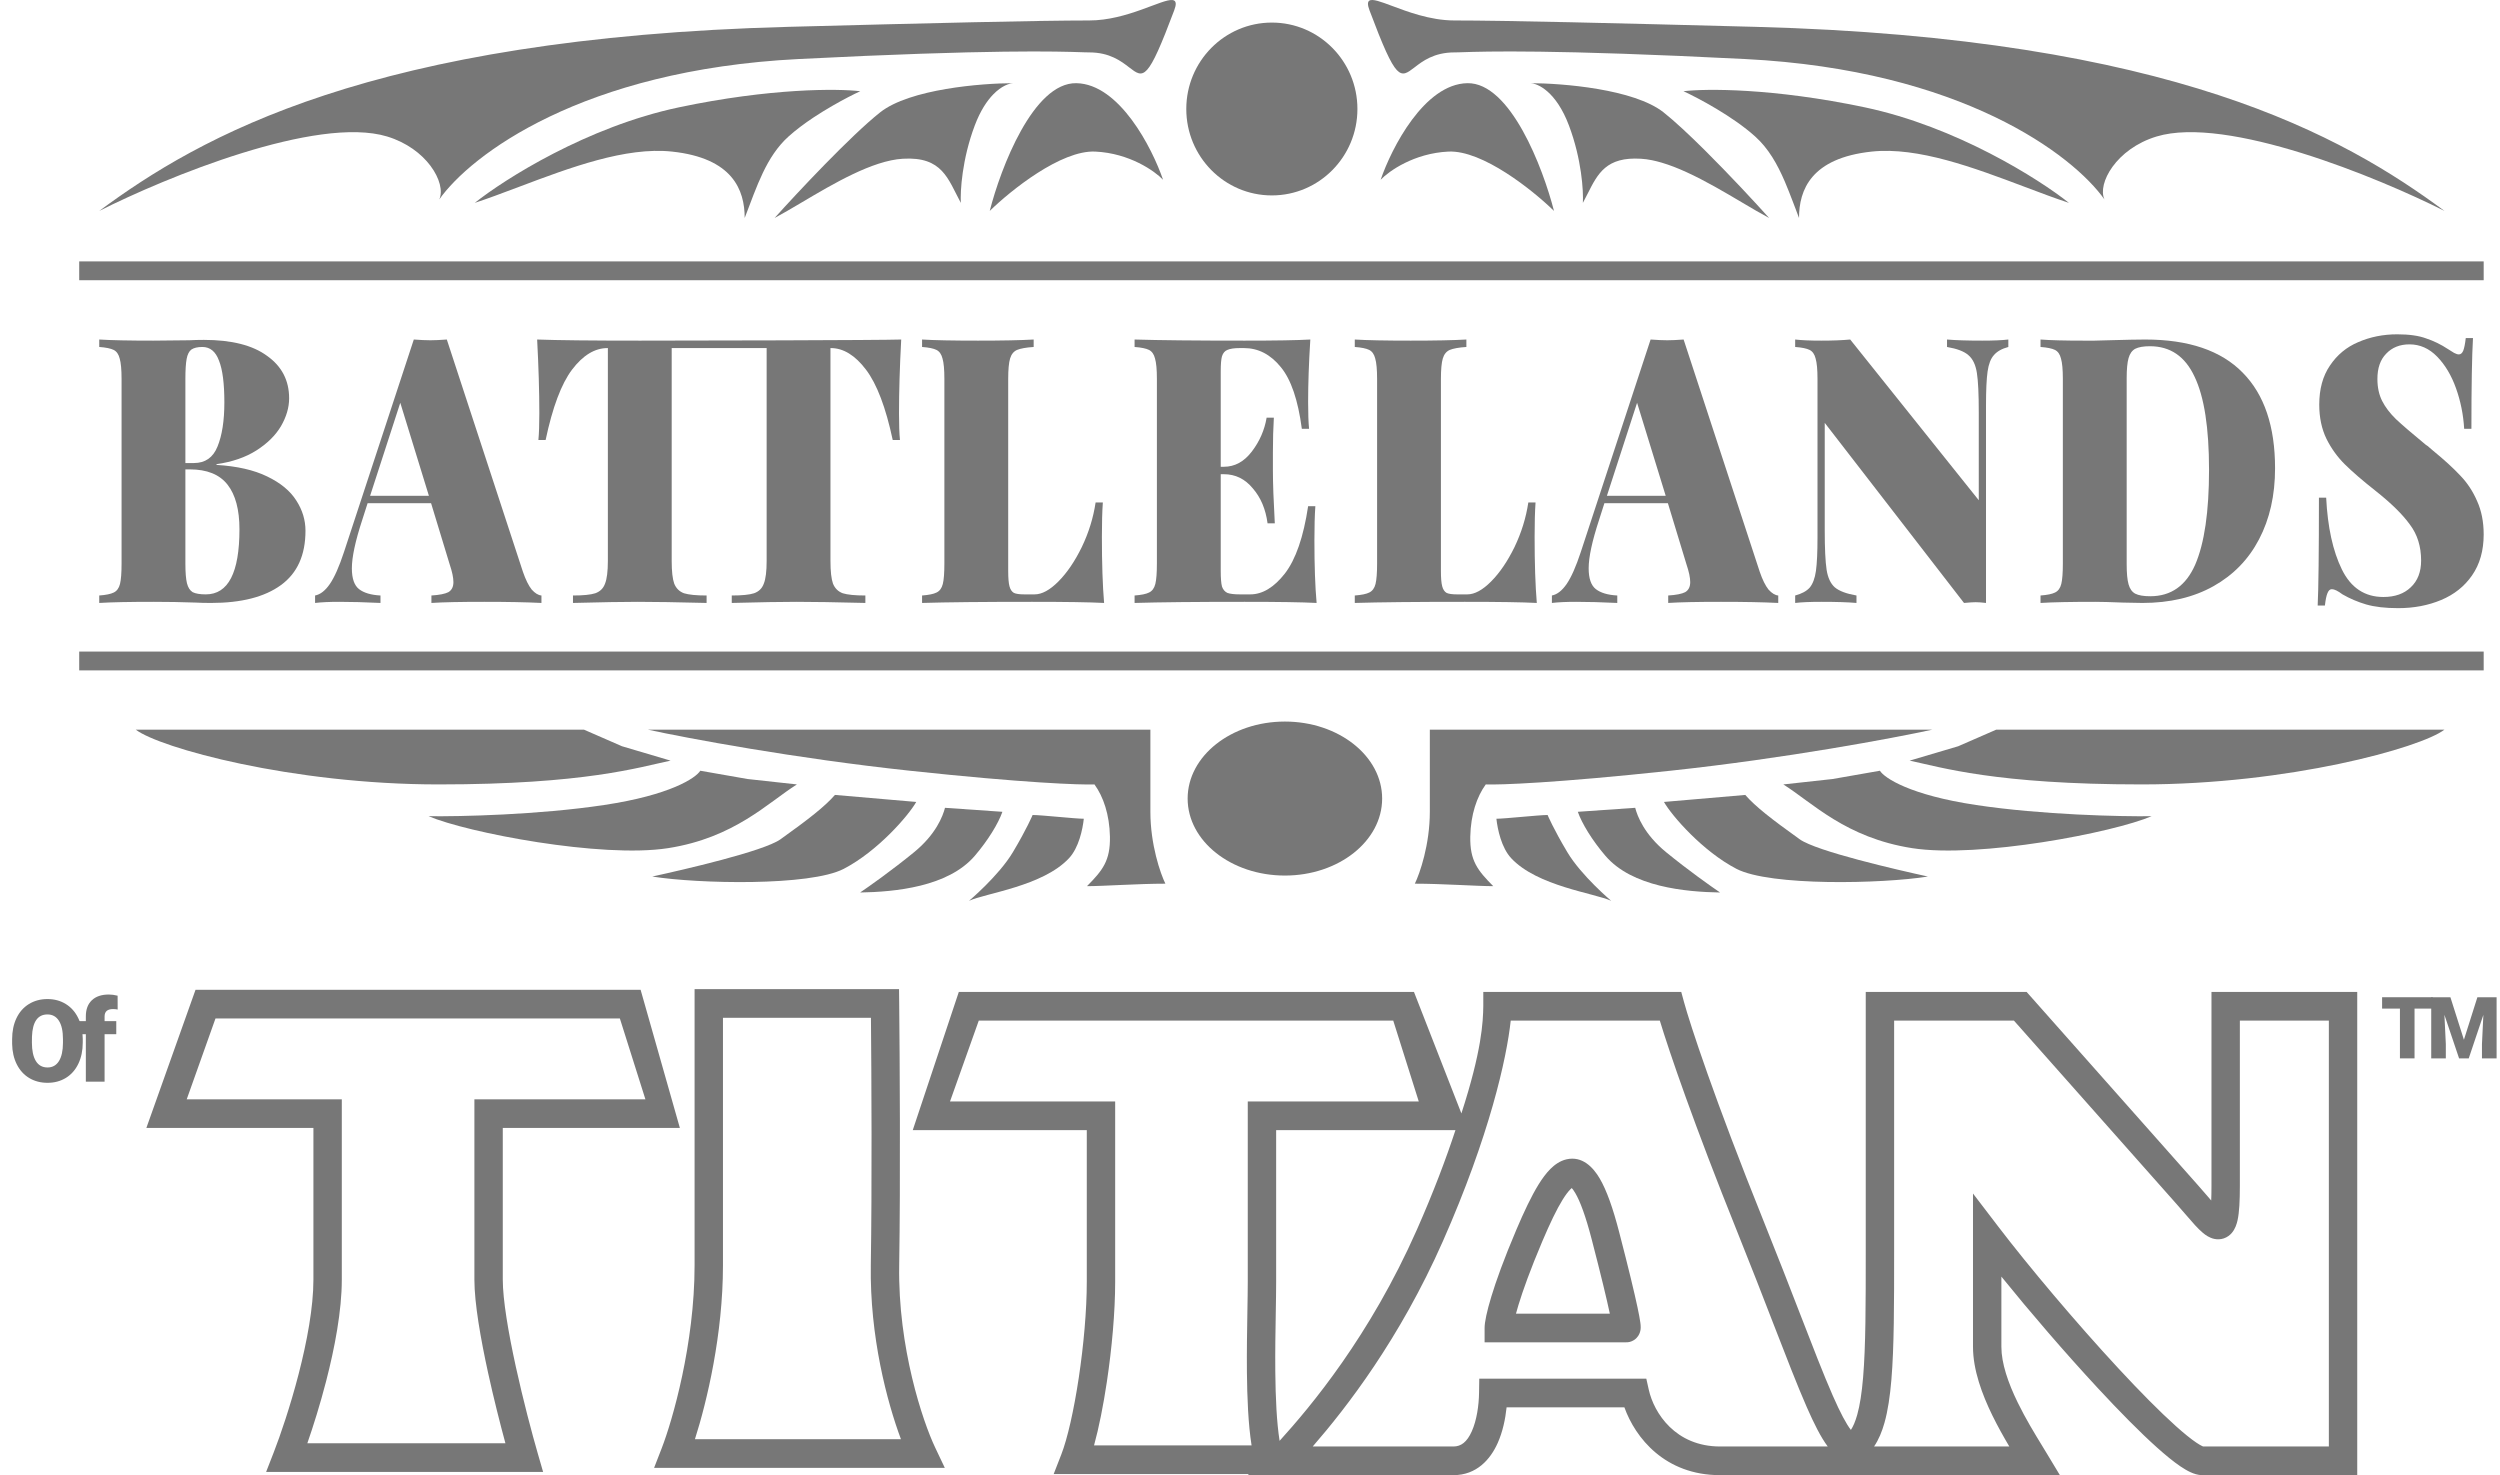 <svg width="161" height="95" viewBox="0 0 161 95" fill="none" xmlns="http://www.w3.org/2000/svg">
<path class="bg-color" d="M5.329 67.144C5.329 67.656 5.235 68.109 5.047 68.503C4.859 68.897 4.591 69.202 4.244 69.416C3.899 69.627 3.505 69.733 3.062 69.733C2.619 69.733 2.227 69.631 1.884 69.426C1.541 69.22 1.273 68.925 1.081 68.543C0.89 68.161 0.79 67.722 0.781 67.227V66.931C0.781 66.417 0.873 65.964 1.059 65.572C1.247 65.178 1.515 64.874 1.862 64.66C2.212 64.446 2.61 64.339 3.055 64.339C3.495 64.339 3.888 64.444 4.233 64.656C4.578 64.868 4.846 65.169 5.036 65.561C5.229 65.95 5.327 66.398 5.329 66.902V67.144ZM4.055 66.924C4.055 66.402 3.968 66.007 3.794 65.738C3.623 65.466 3.376 65.33 3.055 65.33C2.427 65.33 2.094 65.806 2.059 66.758L2.055 67.144C2.055 67.658 2.14 68.054 2.309 68.33C2.478 68.607 2.729 68.745 3.062 68.745C3.379 68.745 3.623 68.609 3.794 68.337C3.965 68.066 4.052 67.675 4.055 67.166V66.924Z" fill="#777777"/>
<path class="bg-color" d="M5.528 69.661V66.603H4.967V65.759H5.528V65.449C5.528 65.004 5.658 64.66 5.917 64.414C6.177 64.169 6.541 64.047 7.01 64.047C7.181 64.047 7.369 64.072 7.574 64.122L7.577 65.016C7.503 64.995 7.405 64.984 7.281 64.984C6.917 64.984 6.735 65.143 6.735 65.46V65.759H7.488V66.603H6.735V69.661H5.528Z" fill="#777777"/>
<path class="bg-color" d="M156.666 64.954H155.496V68.159H154.556V64.954H153.407V64.222H156.666V64.954Z" fill="#777777"/>
<path class="bg-color" d="M157.806 64.222L158.676 66.961L159.544 64.222H160.781V68.159H159.838V67.24L159.929 65.357L158.987 68.159H158.365L157.42 65.355L157.511 67.24V68.159H156.571V64.222H157.806Z" fill="#777777"/>
<path class="bg-color" d="M13.943 29.94C15.266 30.02 16.353 30.268 17.203 30.683C18.067 31.098 18.694 31.617 19.086 32.24C19.477 32.847 19.673 33.494 19.673 34.181C19.673 35.746 19.147 36.913 18.094 37.679C17.041 38.446 15.543 38.83 13.599 38.83C13.208 38.83 12.877 38.822 12.607 38.806C11.689 38.773 10.791 38.758 9.914 38.758C8.335 38.758 7.161 38.782 6.391 38.83V38.35C6.823 38.318 7.134 38.254 7.323 38.159C7.525 38.063 7.66 37.879 7.728 37.608C7.795 37.336 7.829 36.897 7.829 36.29V24.405C7.829 23.798 7.788 23.359 7.707 23.087C7.64 22.816 7.512 22.632 7.323 22.536C7.134 22.441 6.823 22.377 6.391 22.345V21.865C7.161 21.913 8.321 21.937 9.874 21.937L12.202 21.913C12.472 21.897 12.782 21.889 13.133 21.889C14.915 21.889 16.272 22.233 17.203 22.92C18.148 23.591 18.62 24.501 18.62 25.651C18.62 26.242 18.445 26.841 18.094 27.448C17.743 28.039 17.216 28.558 16.515 29.006C15.813 29.453 14.956 29.748 13.943 29.892V29.94ZM13.032 22.345C12.722 22.345 12.486 22.401 12.323 22.512C12.175 22.624 12.074 22.824 12.02 23.111C11.966 23.399 11.939 23.83 11.939 24.405V29.82H12.486C13.214 29.82 13.72 29.469 14.004 28.766C14.301 28.047 14.449 27.097 14.449 25.915C14.449 24.701 14.335 23.806 14.105 23.231C13.889 22.64 13.532 22.345 13.032 22.345ZM13.255 38.278C14.699 38.278 15.421 36.881 15.421 34.085C15.421 32.823 15.165 31.865 14.652 31.21C14.139 30.555 13.329 30.228 12.222 30.228H11.939V36.29C11.939 36.865 11.973 37.288 12.04 37.56C12.108 37.831 12.229 38.023 12.405 38.135C12.594 38.23 12.877 38.278 13.255 38.278Z" fill="#777777"/>
<path class="bg-color" d="M33.674 36.817C33.85 37.328 34.039 37.711 34.241 37.967C34.457 38.206 34.666 38.334 34.869 38.35V38.83C33.897 38.782 32.669 38.758 31.184 38.758C29.645 38.758 28.512 38.782 27.783 38.83V38.35C28.296 38.318 28.66 38.246 28.876 38.135C29.092 38.007 29.2 37.791 29.2 37.488C29.2 37.2 29.119 36.817 28.957 36.338L27.762 32.408H23.673L23.328 33.486C22.883 34.844 22.66 35.882 22.66 36.601C22.66 37.256 22.816 37.703 23.126 37.943C23.436 38.182 23.895 38.318 24.503 38.35V38.83C23.49 38.782 22.606 38.758 21.851 38.758C21.216 38.758 20.696 38.782 20.291 38.83V38.35C20.629 38.286 20.946 38.039 21.243 37.608C21.54 37.176 21.844 36.489 22.154 35.547L26.649 21.865C27.081 21.897 27.439 21.913 27.722 21.913C27.992 21.913 28.343 21.897 28.775 21.865L33.674 36.817ZM27.621 31.929L25.778 25.939L23.835 31.929H27.621Z" fill="#777777"/>
<path class="bg-color" d="M66.568 22.345C66.082 22.377 65.725 22.441 65.495 22.536C65.279 22.632 65.131 22.816 65.05 23.087C64.969 23.359 64.928 23.798 64.928 24.405V36.769C64.928 37.216 64.955 37.544 65.009 37.751C65.063 37.959 65.158 38.103 65.293 38.182C65.428 38.246 65.65 38.278 65.961 38.278H66.629C67.102 38.278 67.614 37.999 68.168 37.44C68.721 36.881 69.221 36.146 69.666 35.235C70.112 34.309 70.409 33.35 70.557 32.36H71.023C70.982 32.935 70.962 33.67 70.962 34.565C70.962 36.29 71.009 37.711 71.104 38.83C70.186 38.782 68.64 38.758 66.467 38.758C63.309 38.758 60.947 38.782 59.381 38.83V38.35C59.813 38.318 60.123 38.254 60.312 38.159C60.515 38.063 60.65 37.879 60.717 37.608C60.785 37.336 60.818 36.897 60.818 36.29V24.405C60.818 23.798 60.778 23.359 60.697 23.087C60.629 22.816 60.501 22.632 60.312 22.536C60.123 22.441 59.813 22.377 59.381 22.345V21.865C60.15 21.913 61.352 21.937 62.985 21.937C64.537 21.937 65.731 21.913 66.568 21.865V22.345Z" fill="#777777"/>
<path class="bg-color" d="M84.648 34.804C84.648 36.433 84.695 37.775 84.79 38.83C83.872 38.782 82.326 38.758 80.153 38.758C76.995 38.758 74.633 38.782 73.067 38.83V38.35C73.499 38.318 73.809 38.254 73.998 38.159C74.201 38.063 74.336 37.879 74.403 37.608C74.471 37.336 74.504 36.897 74.504 36.29V24.405C74.504 23.798 74.464 23.359 74.383 23.087C74.316 22.816 74.187 22.632 73.998 22.536C73.809 22.441 73.499 22.377 73.067 22.345V21.865C74.633 21.913 76.995 21.937 80.153 21.937C82.138 21.937 83.548 21.913 84.385 21.865C84.29 23.367 84.243 24.709 84.243 25.891C84.243 26.626 84.263 27.201 84.304 27.616H83.838C83.595 25.763 83.143 24.437 82.482 23.639C81.82 22.824 81.031 22.416 80.113 22.416H79.85C79.485 22.416 79.215 22.456 79.04 22.536C78.878 22.6 78.763 22.736 78.696 22.944C78.642 23.135 78.615 23.463 78.615 23.926V30.06H78.817C79.519 30.06 80.12 29.733 80.619 29.078C81.118 28.423 81.436 27.696 81.571 26.897H82.036C81.996 27.568 81.975 28.319 81.975 29.149V30.299C81.975 31.114 82.016 32.248 82.097 33.702H81.631C81.51 32.791 81.193 32.041 80.68 31.45C80.18 30.843 79.559 30.539 78.817 30.539H78.615V36.769C78.615 37.232 78.642 37.568 78.696 37.775C78.763 37.967 78.878 38.103 79.04 38.182C79.215 38.246 79.485 38.278 79.85 38.278H80.518C81.301 38.278 82.043 37.831 82.745 36.937C83.447 36.026 83.946 34.581 84.243 32.6H84.709C84.668 33.175 84.648 33.91 84.648 34.804Z" fill="#777777"/>
<path class="bg-color" d="M94.435 22.345C93.949 22.377 93.591 22.441 93.362 22.536C93.146 22.632 92.998 22.816 92.916 23.087C92.836 23.359 92.795 23.798 92.795 24.405V36.769C92.795 37.216 92.822 37.544 92.876 37.751C92.93 37.959 93.025 38.103 93.159 38.182C93.294 38.246 93.517 38.278 93.828 38.278H94.496C94.968 38.278 95.481 37.999 96.034 37.44C96.588 36.881 97.087 36.146 97.533 35.235C97.978 34.309 98.275 33.35 98.424 32.36H98.889C98.849 32.935 98.829 33.67 98.829 34.565C98.829 36.29 98.876 37.711 98.97 38.83C98.052 38.782 96.507 38.758 94.334 38.758C91.175 38.758 88.813 38.782 87.248 38.83V38.35C87.679 38.318 87.99 38.254 88.179 38.159C88.381 38.063 88.516 37.879 88.584 37.608C88.651 37.336 88.685 36.897 88.685 36.29V24.405C88.685 23.798 88.644 23.359 88.564 23.087C88.496 22.816 88.368 22.632 88.179 22.536C87.99 22.441 87.679 22.377 87.248 22.345V21.865C88.017 21.913 89.218 21.937 90.851 21.937C92.404 21.937 93.598 21.913 94.435 21.865V22.345Z" fill="#777777"/>
<path class="bg-color" d="M113.325 36.817C113.5 37.328 113.689 37.711 113.891 37.967C114.107 38.206 114.317 38.334 114.519 38.35V38.83C113.547 38.782 112.319 38.758 110.834 38.758C109.295 38.758 108.162 38.782 107.433 38.83V38.35C107.946 38.318 108.31 38.246 108.526 38.135C108.742 38.007 108.85 37.791 108.85 37.488C108.85 37.2 108.769 36.817 108.607 36.338L107.413 32.408H103.323L102.979 33.486C102.533 34.844 102.31 35.882 102.31 36.601C102.31 37.256 102.466 37.703 102.776 37.943C103.087 38.182 103.545 38.318 104.153 38.35V38.83C103.141 38.782 102.256 38.758 101.501 38.758C100.866 38.758 100.347 38.782 99.942 38.83V38.35C100.279 38.286 100.596 38.039 100.893 37.608C101.19 37.176 101.494 36.489 101.804 35.547L106.299 21.865C106.731 21.897 107.089 21.913 107.372 21.913C107.642 21.913 107.993 21.897 108.425 21.865L113.325 36.817ZM107.271 31.929L105.428 25.939L103.485 31.929H107.271Z" fill="#777777"/>
<path class="bg-color" d="M129.337 22.345C128.918 22.456 128.608 22.632 128.405 22.872C128.203 23.095 128.068 23.447 128 23.926C127.933 24.405 127.899 25.124 127.899 26.082V38.83C127.629 38.797 127.406 38.782 127.231 38.782C127.082 38.782 126.833 38.797 126.482 38.83L117.513 27.233V34.133C117.513 35.315 117.553 36.17 117.634 36.697C117.715 37.208 117.891 37.584 118.16 37.823C118.444 38.063 118.91 38.238 119.557 38.35V38.83C119.004 38.782 118.248 38.758 117.29 38.758C116.574 38.758 116.014 38.782 115.609 38.83V38.35C116.028 38.238 116.338 38.071 116.541 37.847C116.743 37.608 116.878 37.248 116.946 36.769C117.013 36.29 117.047 35.571 117.047 34.612V24.405C117.047 23.798 117.006 23.359 116.925 23.087C116.858 22.816 116.73 22.632 116.541 22.536C116.352 22.441 116.041 22.377 115.609 22.345V21.865C116.014 21.913 116.574 21.937 117.29 21.937C118.019 21.937 118.64 21.913 119.153 21.865L127.433 32.216V26.562C127.433 25.38 127.393 24.533 127.312 24.022C127.231 23.495 127.049 23.111 126.765 22.872C126.495 22.632 126.036 22.456 125.388 22.345V21.865C125.942 21.913 126.698 21.937 127.656 21.937C128.371 21.937 128.932 21.913 129.337 21.865V22.345Z" fill="#777777"/>
<path class="bg-color" d="M138.152 21.865C140.946 21.865 143.038 22.576 144.429 23.998C145.819 25.404 146.514 27.456 146.514 30.156C146.514 31.897 146.17 33.422 145.482 34.732C144.807 36.026 143.828 37.032 142.546 37.751C141.264 38.47 139.738 38.83 137.97 38.83L136.715 38.806C135.905 38.773 135.311 38.758 134.933 38.758C133.354 38.758 132.18 38.782 131.41 38.83V38.35C131.842 38.318 132.153 38.254 132.342 38.159C132.544 38.063 132.679 37.879 132.747 37.608C132.814 37.336 132.848 36.897 132.848 36.29V24.405C132.848 23.798 132.807 23.359 132.726 23.087C132.659 22.816 132.531 22.632 132.342 22.536C132.153 22.441 131.842 22.377 131.41 22.345V21.865C132.031 21.913 132.949 21.937 134.164 21.937H134.893L135.783 21.913C136.917 21.881 137.707 21.865 138.152 21.865ZM138.456 22.297C138.038 22.297 137.72 22.353 137.504 22.464C137.302 22.576 137.16 22.776 137.079 23.064C136.998 23.351 136.958 23.782 136.958 24.357V36.338C136.958 36.913 136.998 37.344 137.079 37.631C137.16 37.919 137.302 38.119 137.504 38.23C137.72 38.342 138.044 38.398 138.476 38.398C139.813 38.398 140.778 37.719 141.372 36.361C141.965 34.988 142.262 32.951 142.262 30.252C142.262 27.552 141.952 25.555 141.331 24.262C140.724 22.952 139.765 22.297 138.456 22.297Z" fill="#777777"/>
<path class="bg-color" d="M154.381 21.53C155.15 21.53 155.771 21.618 156.244 21.794C156.729 21.953 157.202 22.185 157.661 22.488C157.809 22.584 157.937 22.664 158.045 22.728C158.167 22.792 158.268 22.824 158.349 22.824C158.471 22.824 158.565 22.744 158.633 22.584C158.7 22.409 158.754 22.137 158.795 21.77H159.26C159.193 22.92 159.159 24.869 159.159 27.616H158.693C158.639 26.705 158.464 25.835 158.167 25.004C157.87 24.174 157.465 23.495 156.952 22.968C156.439 22.441 155.845 22.177 155.17 22.177C154.55 22.177 154.05 22.377 153.672 22.776C153.294 23.159 153.105 23.702 153.105 24.405C153.105 24.948 153.207 25.42 153.409 25.819C153.611 26.218 153.908 26.61 154.3 26.993C154.691 27.36 155.332 27.912 156.223 28.646C156.304 28.694 156.379 28.75 156.446 28.814C156.527 28.878 156.601 28.942 156.669 29.006C157.411 29.613 158.005 30.156 158.45 30.635C158.896 31.098 159.254 31.641 159.523 32.264C159.807 32.887 159.949 33.606 159.949 34.421C159.949 35.459 159.699 36.338 159.2 37.056C158.714 37.759 158.052 38.286 157.215 38.638C156.378 38.989 155.454 39.165 154.442 39.165C153.618 39.165 152.93 39.085 152.376 38.925C151.837 38.766 151.33 38.55 150.858 38.278C150.561 38.055 150.332 37.943 150.17 37.943C150.048 37.943 149.954 38.031 149.886 38.206C149.819 38.366 149.765 38.63 149.724 38.997H149.258C149.312 37.911 149.339 35.595 149.339 32.049H149.805C149.9 33.95 150.237 35.491 150.817 36.673C151.398 37.855 152.289 38.446 153.49 38.446C154.232 38.446 154.82 38.238 155.251 37.823C155.697 37.408 155.92 36.833 155.92 36.098C155.92 35.188 155.677 34.413 155.191 33.774C154.718 33.119 153.976 32.392 152.964 31.593C152.154 30.954 151.506 30.395 151.02 29.916C150.534 29.437 150.136 28.886 149.825 28.263C149.515 27.624 149.36 26.889 149.36 26.058C149.36 25.052 149.589 24.214 150.048 23.543C150.507 22.856 151.114 22.353 151.87 22.033C152.64 21.698 153.477 21.53 154.381 21.53Z" fill="#777777"/>
<path class="bg-color" d="M43.257 22.416V36.122C43.257 36.793 43.311 37.28 43.419 37.584C43.541 37.887 43.75 38.095 44.047 38.206C44.357 38.302 44.843 38.35 45.505 38.35V38.83C43.601 38.782 42.123 38.758 41.071 38.758C40.112 38.758 38.722 38.782 36.9 38.83V38.35C37.561 38.35 38.04 38.302 38.337 38.206C38.648 38.095 38.857 37.887 38.965 37.584C39.086 37.28 39.147 36.793 39.147 36.122V22.416H39.127C38.303 22.416 37.541 22.88 36.839 23.806C36.151 24.717 35.584 26.226 35.138 28.335H34.673C34.713 27.919 34.733 27.344 34.733 26.61C34.733 25.22 34.686 23.639 34.592 21.865C35.874 21.913 38.081 21.937 41.212 21.937C44.33 21.937 56.755 21.913 58.038 21.865C57.943 23.639 57.896 25.22 57.896 26.61C57.896 27.344 57.916 27.919 57.957 28.335H57.491C57.046 26.242 56.472 24.733 55.77 23.806C55.068 22.88 54.312 22.416 53.503 22.416H53.482V36.122C53.482 36.793 53.536 37.28 53.644 37.584C53.766 37.887 53.975 38.095 54.272 38.206C54.582 38.302 55.068 38.35 55.73 38.35V38.83C53.827 38.782 52.349 38.758 51.296 38.758C50.337 38.758 48.947 38.782 47.125 38.83V38.35C47.786 38.35 48.266 38.302 48.562 38.206C48.873 38.095 49.082 37.887 49.19 37.584C49.312 37.28 49.372 36.793 49.372 36.122V22.416H49.352H43.257Z" fill="#777777"/>
<path class="bg-color" d="M89.01 51.427C89.01 54.166 86.206 56.386 82.747 56.386C79.288 56.386 76.484 54.166 76.484 51.427C76.484 48.689 79.288 46.468 82.747 46.468C86.206 46.468 89.01 48.689 89.01 51.427Z" fill="#777777"/>
<path class="bg-color" d="M128.557 46.99H157.423C155.884 48.165 147.365 50.517 137.923 50.517C128.481 50.517 125 49.407 122.981 48.985L126.107 48.059L128.557 46.99Z" fill="#777777"/>
<path class="bg-color" d="M121.067 49.635C121.356 50.104 122.998 51.201 127.251 51.841C131.505 52.481 136.565 52.59 138.563 52.564C136.1 53.618 127.425 55.291 123.141 54.621C118.858 53.951 116.719 51.694 114.846 50.517L118.018 50.169L121.067 49.635Z" fill="#777777"/>
<path class="bg-color" d="M107.159 51.645L112.395 51.194C113.048 51.942 114.092 52.755 115.902 54.05C116.985 54.825 122.186 56.017 124.159 56.449C121.218 56.918 114.001 57.081 111.829 55.954C109.657 54.826 107.672 52.547 107.159 51.645Z" fill="#777777"/>
<path class="bg-color" d="M92.081 46.99H124.445C121.907 47.541 114.981 48.841 107.576 49.635C100.17 50.428 96.561 50.553 95.683 50.517C95.111 51.302 94.714 52.46 94.686 53.877C94.656 55.435 95.162 56.056 96.165 57.069C95.109 57.069 92.863 56.909 91.116 56.909C91.437 56.248 92.081 54.396 92.081 52.28V46.99Z" fill="#777777"/>
<path class="bg-color" d="M101.611 52.28L105.307 52.023C105.445 52.556 105.887 53.73 107.304 54.887C108.722 56.045 110.208 57.096 110.773 57.477C108.536 57.439 105.103 57.12 103.387 55.112C102.538 54.12 101.875 53.035 101.611 52.28Z" fill="#777777"/>
<path class="bg-color" d="M96.368 52.727C96.912 52.727 99.1 52.486 99.665 52.486C99.665 52.486 100.039 53.379 100.94 54.887C101.84 56.396 103.761 58.013 103.761 58.013C102.692 57.518 99 57.074 97.32 55.267C96.692 54.592 96.444 53.418 96.368 52.727Z" fill="#777777"/>
<path class="bg-color" d="M74.085 46.99H41.721C44.259 47.541 51.185 48.841 58.59 49.635C65.995 50.428 69.604 50.553 70.483 50.517C71.055 51.302 71.452 52.46 71.48 53.877C71.51 55.435 71.004 56.056 70.001 57.069C71.057 57.069 73.303 56.909 75.05 56.909C74.728 56.248 74.085 54.396 74.085 52.28V46.99Z" fill="#777777"/>
<path class="bg-color" d="M69.797 52.727C69.253 52.727 67.066 52.486 66.5 52.486C66.5 52.486 66.127 53.379 65.226 54.887C64.325 56.396 62.405 58.013 62.405 58.013C63.473 57.518 67.165 57.074 68.846 55.267C69.474 54.592 69.722 53.418 69.797 52.727Z" fill="#777777"/>
<path class="bg-color" d="M64.555 52.28L60.858 52.023C60.72 52.556 60.279 53.73 58.861 54.887C57.444 56.045 55.958 57.096 55.392 57.477C57.63 57.439 61.062 57.12 62.779 55.112C63.627 54.12 64.291 53.035 64.555 52.28Z" fill="#777777"/>
<path class="bg-color" d="M59.006 51.645L53.771 51.193C53.117 51.942 52.074 52.755 50.264 54.05C49.181 54.825 43.98 56.017 42.006 56.449C44.947 56.918 52.164 57.081 54.336 55.954C56.508 54.826 58.493 52.547 59.006 51.645Z" fill="#777777"/>
<path class="bg-color" d="M45.098 49.635C44.809 50.104 43.168 51.201 38.914 51.841C34.661 52.481 29.601 52.59 27.602 52.564C30.066 53.618 38.741 55.291 43.024 54.621C47.308 53.951 49.447 51.694 51.32 50.517L48.147 50.169L45.098 49.635Z" fill="#777777"/>
<path class="bg-color" d="M37.608 46.99H8.742C10.282 48.165 18.8 50.517 28.243 50.517C37.685 50.517 41.166 49.407 43.185 48.985L40.058 48.059L37.608 46.99Z" fill="#777777"/>
<path class="bg-color" fill-rule="evenodd" clip-rule="evenodd" d="M44.731 63.7H57.898L57.908 64.613C57.944 67.958 57.995 76.021 57.908 81.5C57.823 86.799 59.432 91.551 60.219 93.21L60.846 94.532H42.123L42.612 93.272C43.309 91.476 44.731 86.544 44.731 81.486V72.908V63.7ZM46.559 65.546V81.486C46.559 85.921 45.535 90.232 44.753 92.686H58.021C57.126 90.284 56.007 86.078 56.08 81.471C56.16 76.465 56.124 69.277 56.089 65.546H46.559ZM12.592 63.742H41.255L43.784 72.641H32.379V82.409C32.379 83.707 32.739 85.821 33.217 88.007C33.69 90.166 34.257 92.306 34.635 93.612L34.976 94.793H17.138L17.629 93.532C18.053 92.445 18.696 90.562 19.232 88.488C19.771 86.401 20.184 84.186 20.184 82.409V72.641H9.425L12.592 63.742ZM22.012 82.409C22.012 84.422 21.553 86.817 21.001 88.954C20.615 90.447 20.175 91.846 19.792 92.947H32.549C32.203 91.671 31.791 90.045 31.432 88.405C30.956 86.226 30.551 83.932 30.551 82.409V70.795H41.564L39.919 65.588H13.878L12.025 70.795H22.012V82.409ZM61.748 63.879H91.059L94.114 71.705C95.426 67.669 95.51 65.817 95.524 64.79V63.879H96.369H108.272L108.457 64.557C108.835 65.939 110.401 70.75 113.59 78.672C114.481 80.885 115.243 82.857 115.909 84.576C116.75 86.75 117.435 88.52 118.025 89.866C118.524 91.004 118.907 91.716 119.198 92.086C119.34 91.87 119.48 91.559 119.604 91.117C119.776 90.504 119.9 89.707 119.984 88.702C120.153 86.687 120.154 83.996 120.154 80.562V63.879H130.512L130.785 64.186C133.749 67.529 140.049 74.635 141.533 76.31C141.745 76.549 141.941 76.777 142.119 76.983L142.181 77.055C142.259 77.146 142.333 77.231 142.402 77.311C142.413 77.054 142.419 76.745 142.419 76.374V63.879H151.806V95H141.834C141.54 95 141.271 94.903 141.071 94.811C140.856 94.713 140.635 94.58 140.414 94.431C139.973 94.132 139.464 93.715 138.915 93.224C137.814 92.239 136.48 90.884 135.089 89.383C132.988 87.118 130.725 84.485 128.889 82.213V86.734C128.889 87.795 129.321 89.052 129.941 90.323C130.447 91.361 131.035 92.324 131.52 93.118C131.622 93.285 131.72 93.445 131.811 93.597L132.657 95H110.774C107.222 95 105.313 92.593 104.611 90.633H97.025C96.946 91.387 96.774 92.21 96.45 92.934C95.983 93.98 95.096 95 93.6 95H80.359L80.423 94.931H67.856L68.347 93.67C68.745 92.65 69.159 90.816 69.474 88.72C69.786 86.641 69.989 84.383 69.989 82.546V72.779H58.782L61.748 63.879ZM84.539 93.154H93.6C94.091 93.154 94.473 92.872 94.784 92.175C95.102 91.464 95.239 90.512 95.251 89.695L95.265 88.787H106.022L106.183 89.506C106.519 91.003 107.903 93.154 110.774 93.154H117.706C117.26 92.558 116.818 91.672 116.354 90.614C115.753 89.244 115.041 87.404 114.18 85.182C113.514 83.46 112.758 81.508 111.896 79.367C109.08 72.369 107.505 67.744 106.892 65.725H97.291C97.035 68.141 95.922 73.147 92.916 79.947C90.135 86.237 86.722 90.642 84.539 93.154ZM120.69 93.154H129.4C129.039 92.544 128.651 91.856 128.301 91.139C127.648 89.799 127.061 88.23 127.061 86.734V76.863L128.699 79.007C130.644 81.553 133.675 85.157 136.423 88.121C137.798 89.605 139.088 90.912 140.128 91.843C140.649 92.31 141.089 92.665 141.433 92.898C141.605 93.015 141.735 93.088 141.825 93.13C141.852 93.142 141.871 93.149 141.884 93.154H149.978V65.725H144.247V76.374C144.247 77.336 144.211 78.077 144.099 78.584C144.045 78.825 143.949 79.144 143.727 79.402C143.604 79.545 143.434 79.678 143.212 79.753C142.991 79.827 142.778 79.823 142.6 79.785C142.281 79.717 142.029 79.532 141.873 79.402C141.697 79.257 141.521 79.077 141.352 78.893C141.172 78.697 140.953 78.443 140.72 78.172C140.542 77.966 140.355 77.749 140.171 77.541C138.731 75.916 132.757 69.178 129.695 65.725H121.982V80.607C121.982 83.987 121.982 86.756 121.805 88.858C121.716 89.916 121.58 90.845 121.362 91.621C121.203 92.188 120.99 92.712 120.69 93.154ZM82.406 92.79C82.219 91.607 82.145 90.018 82.129 88.335C82.117 87.004 82.139 85.719 82.159 84.582C82.172 83.829 82.184 83.14 82.184 82.546V72.779H93.732C93.116 74.652 92.304 76.802 91.247 79.194C88.217 86.047 84.413 90.578 82.406 92.79ZM80.602 93.085C80.385 91.715 80.317 89.999 80.301 88.352C80.289 87.031 80.312 85.647 80.332 84.466C80.344 83.723 80.356 83.06 80.356 82.546V70.933H91.368L89.724 65.725H63.034L61.181 70.933H71.817V82.546C71.817 84.5 71.603 86.853 71.281 88.997C71.056 90.499 70.771 91.939 70.456 93.085H80.602ZM103.02 75.891C103.468 76.653 103.874 77.804 104.271 79.336C104.902 81.766 105.261 83.279 105.454 84.185C105.549 84.635 105.608 84.952 105.636 85.164C105.65 85.261 105.663 85.378 105.661 85.487C105.661 85.518 105.661 85.666 105.601 85.831C105.575 85.906 105.483 86.137 105.23 86.3C105.051 86.415 104.867 86.452 104.701 86.445H95.608V85.522C95.608 85.148 95.748 84.467 96.042 83.499C96.348 82.49 96.852 81.081 97.648 79.207C98.143 78.041 98.62 77.029 99.087 76.275C99.321 75.898 99.572 75.555 99.844 75.282C100.111 75.016 100.455 74.759 100.883 74.661C101.901 74.428 102.602 75.179 103.02 75.891ZM100.636 77.255C100.247 77.883 99.816 78.786 99.328 79.934C98.552 81.763 98.073 83.109 97.789 84.04C97.726 84.248 97.673 84.434 97.629 84.599H103.672C103.67 84.59 103.669 84.581 103.667 84.572C103.483 83.706 103.132 82.224 102.503 79.805C102.114 78.306 101.76 77.363 101.448 76.834C101.348 76.663 101.273 76.565 101.222 76.511C101.197 76.531 101.167 76.558 101.131 76.594C100.996 76.728 100.831 76.942 100.636 77.255ZM101.144 76.449C101.144 76.447 101.153 76.449 101.17 76.463C101.153 76.458 101.144 76.451 101.144 76.449Z" fill="#777777"/>
<path class="bg-color" d="M5.101 16.834H159.949V18.046H5.101V16.834Z" fill="#777777"/>
<path class="bg-color" d="M5.101 41.961H159.949V43.173H5.101V41.961Z" fill="#777777"/>
<path class="bg-color" d="M28.288 12.845C30.308 9.987 37.476 4.508 51.423 3.802C63.862 3.172 68.198 3.314 69.663 3.363L69.717 3.365L69.802 3.368L70.149 3.375C71.47 3.375 72.204 3.942 72.723 4.343C73.657 5.062 73.899 5.249 75.617 0.672C75.692 0.474 75.724 0.327 75.717 0.221C75.708 0.089 75.64 0.022 75.52 0.005C74.856 -0.092 72.596 1.318 70.147 1.318C66.905 1.318 59.886 1.488 50.782 1.728C23.903 2.439 12.871 8.79 6.391 13.584C10.69 11.416 20.413 7.422 24.93 8.79C26.199 9.175 27.14 9.905 27.716 10.669C28.327 11.477 28.53 12.325 28.288 12.845Z" fill="#777777"/>
<path class="bg-color" d="M63.969 6.075C64.501 5.531 65.001 5.357 65.279 5.357C63.205 5.357 58.581 5.733 56.682 7.235C54.784 8.739 51.359 12.397 49.884 14.038C50.398 13.765 50.991 13.415 51.63 13.037C53.669 11.829 56.182 10.342 58.137 10.223C60.704 10.068 61.043 11.525 61.878 13.066C61.836 12.31 61.955 10.254 62.776 8.078C63.133 7.132 63.56 6.493 63.969 6.075Z" fill="#777777"/>
<path class="bg-color" d="M70.538 9.762C72.744 9.867 74.365 11.015 74.901 11.576C74.196 9.525 72.091 5.408 69.319 5.357C66.548 5.304 64.444 10.82 63.739 13.584C65.086 12.267 68.332 9.658 70.538 9.762Z" fill="#777777"/>
<path class="bg-color" d="M52.401 7.559C51.825 7.942 51.259 8.36 50.782 8.79C49.345 10.086 48.743 11.999 47.958 14.038C47.958 12.224 47.176 10.178 43.276 9.762C40.291 9.445 36.688 10.802 33.438 12.028C32.911 12.227 32.393 12.422 31.888 12.606C31.438 12.77 30.999 12.925 30.574 13.066C32.499 11.533 37.824 8.156 43.725 6.912C49.627 5.668 53.967 5.702 55.4 5.875C54.99 6.063 54.329 6.397 53.597 6.821C53.21 7.044 52.803 7.293 52.401 7.559Z" fill="#777777"/>
<path class="bg-color" d="M135.527 12.845C133.507 9.987 126.339 4.508 112.392 3.802C99.953 3.172 95.617 3.314 94.152 3.363L94.098 3.365L93.909 3.371L93.666 3.375C92.345 3.375 91.611 3.942 91.092 4.343C90.633 4.696 90.34 4.92 89.958 4.516C89.564 4.097 89.073 3.001 88.198 0.672C88.066 0.32 88.068 0.128 88.18 0.046C88.379 -0.095 88.916 0.107 89.667 0.388C90.164 0.574 90.753 0.795 91.399 0.974C92.104 1.17 92.875 1.318 93.668 1.318C96.91 1.318 103.929 1.488 113.033 1.728C139.912 2.439 150.944 8.79 157.424 13.584C153.125 11.416 143.402 7.422 138.885 8.79C136.273 9.582 135.054 11.834 135.527 12.845Z" fill="#777777"/>
<path class="bg-color" d="M93.277 9.762C91.07 9.867 89.45 11.015 88.914 11.576C89.619 9.525 91.724 5.408 94.496 5.357C97.267 5.304 99.371 10.82 100.077 13.584C98.729 12.267 95.483 9.658 93.277 9.762Z" fill="#777777"/>
<path class="bg-color" d="M101.039 8.078C100.218 5.901 99.029 5.357 98.536 5.357C100.61 5.357 105.234 5.733 107.133 7.235C107.86 7.811 108.811 8.703 109.791 9.676C110.575 10.456 111.378 11.287 112.099 12.051C112.828 12.824 113.472 13.528 113.931 14.038C113.422 13.769 112.838 13.424 112.206 13.05L112.185 13.037C111.076 12.381 109.829 11.642 108.606 11.085C108.338 10.962 108.07 10.848 107.806 10.746C107.537 10.643 107.271 10.551 107.01 10.474C106.799 10.412 106.592 10.36 106.389 10.318C106.144 10.269 105.907 10.236 105.678 10.223C103.445 10.088 102.899 11.174 102.244 12.473L102.097 12.757L101.937 13.066C101.979 12.31 101.86 10.254 101.039 8.078Z" fill="#777777"/>
<path class="bg-color" d="M108.415 5.875C109.356 6.307 111.598 7.495 113.033 8.79C113.897 9.569 114.459 10.572 114.941 11.689C115.127 12.121 115.298 12.57 115.475 13.03L115.523 13.156L115.566 13.27L115.604 13.367L115.857 14.038C115.857 12.224 116.639 10.178 120.539 9.762C123.524 9.445 127.127 10.802 130.377 12.028C131.373 12.404 132.337 12.768 133.241 13.066C131.316 11.533 125.991 8.156 120.09 6.912C114.188 5.668 109.848 5.702 108.415 5.875Z" fill="#777777"/>
<path class="bg-color" d="M81.907 12.585C84.951 12.585 87.418 10.094 87.418 7.019C87.418 3.945 84.951 1.454 81.907 1.454C78.864 1.454 76.397 3.945 76.397 7.019C76.397 10.094 78.864 12.585 81.907 12.585Z" fill="#777777"/>
</svg>
